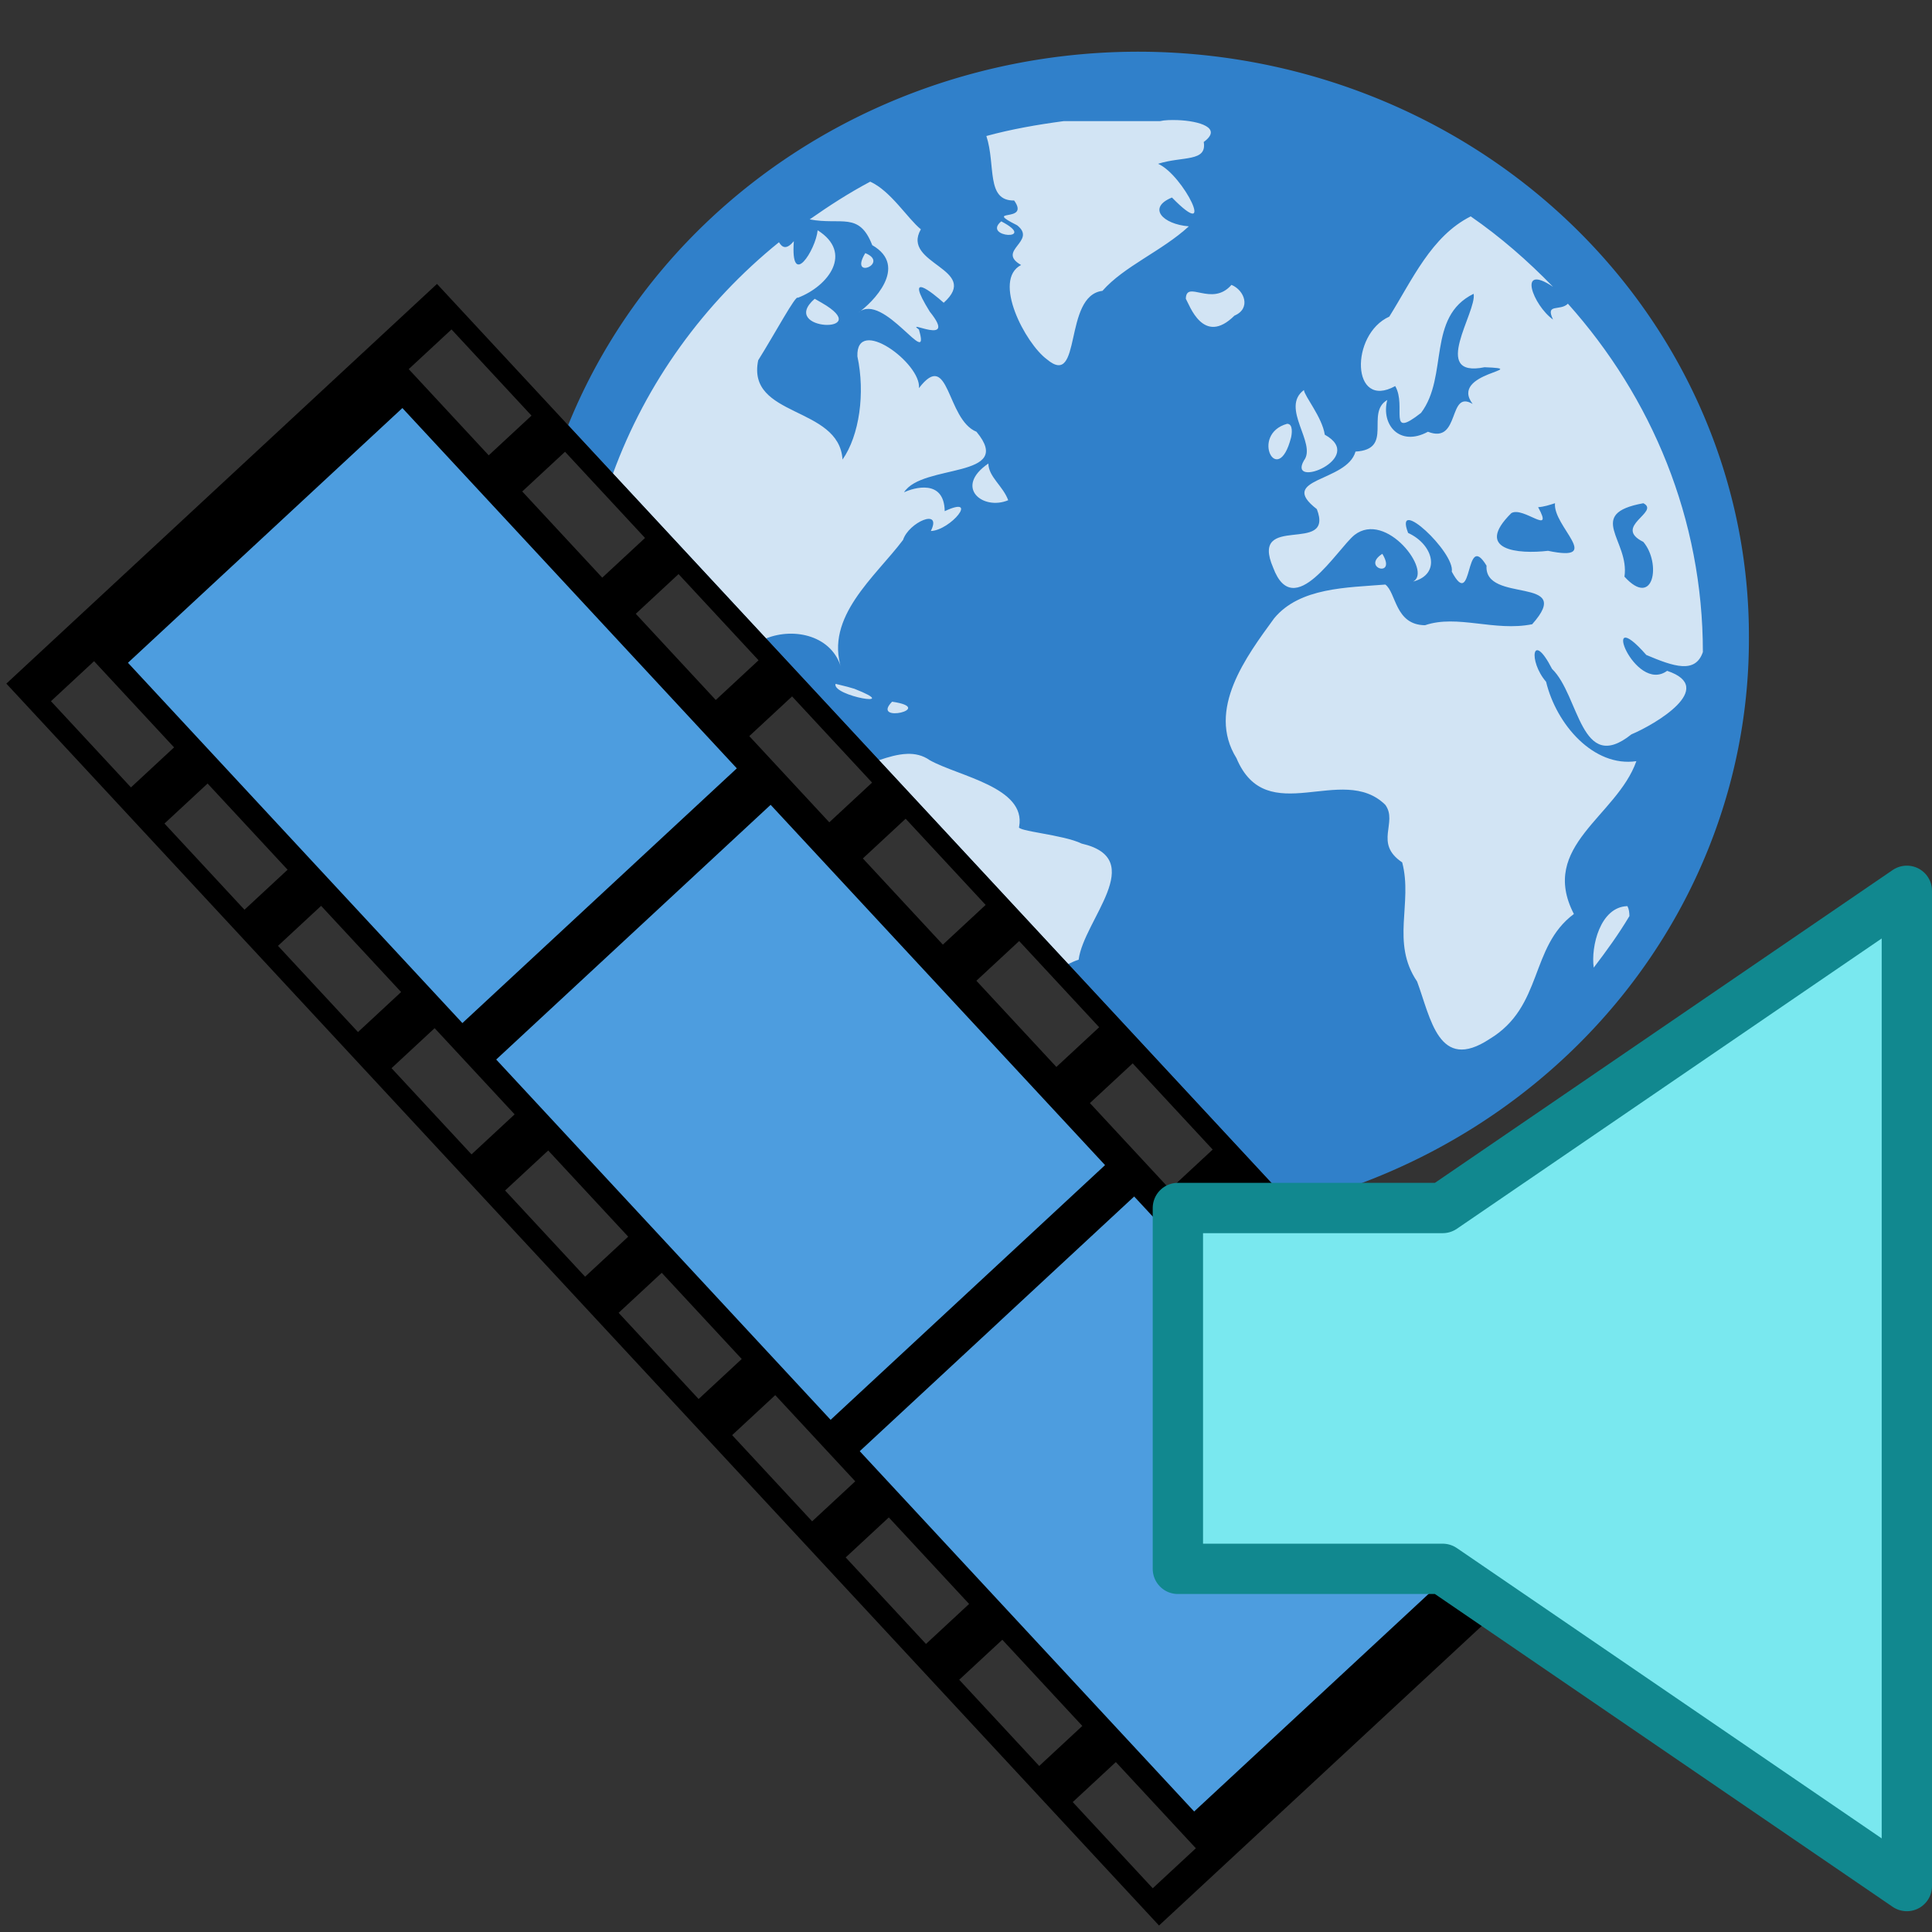 <svg width="96" version="1.1" xmlns="http://www.w3.org/2000/svg" height="96">
<rect width="100%" height="100%" fill="#333333" stroke="none"/>
<g style="color:#000" id="g6">
<path style="fill:#3080ca" id="path2985" d="m 57.309,2.578 a 30.375,29.032 0 0,0 -29.078,18.549 l 35.957,38.742 a 30.375,29.032 0 0,0 22.715,-28.17 30.375,29.032 0 0,0 -29.594,-29.121 z "/>
<path style="fill:#fff;fill-opacity:.784" id="path3522-9" d="m 58.041,5.969 c -0.151,0.007 -0.286,0.022 -0.398,0.049 h -4.783 c -1.306,0.174 -2.606,0.4 -3.848,0.74 0.477,1.45 -0.035,3.226 1.381,3.205 0.815,1.152 -1.612,0.345 0.148,1.232 1.012,0.797 -1.057,1.257 0.197,1.973 -1.445,0.746 0.208,3.896 1.281,4.686 1.767,1.487 0.79,-3.161 2.762,-3.402 1.071,-1.223 2.955,-1.975 4.291,-3.205 -1.306,-0.106 -2.074,-0.928 -0.838,-1.432 2.276,2.332 0.568,-1.132 -0.691,-1.676 1.219,-0.388 2.439,-0.078 2.27,-1.084 0.966,-0.707 -0.252,-1.046 -1.283,-1.086 -0.172,-0.007 -0.338,-0.007 -0.488,0 z  m -14.799,3.057 c -1.046,0.554 -2.049,1.202 -3.008,1.875 1.562,0.303 2.456,-0.403 3.107,1.281 1.839,1.06 -0.001,2.874 -0.691,3.354 1.243,-1.083 3.636,2.965 3.01,0.838 -0.747,-0.546 1.97,0.887 0.541,-0.887 -1.315,-2.118 0.137,-0.938 0.691,-0.443 1.886,-1.691 -2.138,-1.911 -1.135,-3.65 -0.659,-0.534 -1.493,-1.905 -2.516,-2.367 z  m 29.834,1.727 c -1.955,0.984 -2.899,3.151 -4.043,4.98 -1.959,0.883 -1.893,4.662 0.295,3.451 0.586,1.023 -0.423,2.669 1.283,1.332 1.376,-1.821 0.272,-4.77 2.613,-5.918 0.171,0.893 -2.182,4.198 0.541,3.65 2.461,0.093 -1.787,0.252 -0.59,1.824 -1.244,-0.738 -0.597,2.022 -2.221,1.381 -1.407,0.765 -2.344,-0.351 -2.021,-1.578 -1.106,0.645 0.343,2.455 -1.578,2.564 -0.43,1.528 -3.934,1.304 -1.922,2.859 0.893,2.315 -3.369,0.132 -2.17,2.91 1.025,2.747 3.171,-0.92 4.043,-1.627 1.577,-1.223 3.877,1.825 2.91,2.316 1.39,-0.354 1.036,-1.826 -0.248,-2.416 -0.735,-1.905 2.34,0.969 2.17,1.924 1.08,2.021 0.628,-2.108 1.727,-0.297 -0.128,1.91 4.439,0.475 2.268,2.91 -1.867,0.376 -3.717,-0.5 -5.324,0.049 -1.496,-0.013 -1.428,-1.621 -1.973,-2.021 -1.903,0.155 -4.25,0.139 -5.523,1.676 -1.377,1.89 -3.374,4.54 -1.873,6.953 1.502,3.576 5.255,0.207 7.396,2.318 0.637,0.88 -0.585,1.906 0.838,2.859 0.536,2.032 -0.575,3.976 0.74,5.918 0.68,1.826 1.068,4.528 3.6,2.859 2.679,-1.612 1.981,-4.567 4.191,-6.213 -1.749,-3.385 2.135,-4.846 3.105,-7.594 -2.12,0.31 -3.974,-1.818 -4.486,-3.945 -0.891,-1.033 -0.7,-2.582 0.295,-0.641 1.368,1.325 1.416,5.276 3.945,3.254 1.156,-0.484 4.292,-2.317 1.775,-3.156 -1.622,1.175 -3.417,-3.506 -1.035,-0.789 1.377,0.584 2.439,0.94 2.811,-0.146 0,-6.612 -2.538,-12.649 -6.707,-17.309 -0.387,0.39 -1.137,-0.043 -0.738,0.789 -0.985,-0.698 -1.808,-2.841 0,-1.627 -1.247,-1.285 -2.605,-2.472 -4.094,-3.502 z  m -23.324,.246 c -0.982,0.819 1.868,0.973 0,0 z  m -9.123,.445 c -0.095,0.973 -1.358,2.969 -1.184,0.541 -0.358,0.425 -0.571,0.334 -0.738,0.051 -3.742,3.028 -6.601,6.984 -8.248,11.492 l 7.606,8.195 c 1.415,-0.566 3.317,-0.133 3.748,1.516 -0.85,-2.581 1.675,-4.574 3.059,-6.41 0.282,-0.878 1.957,-1.61 1.381,-0.443 0.982,-0.035 2.433,-1.804 0.689,-0.986 -0.025,-1.615 -1.534,-1.167 -2.021,-0.938 0.903,-1.434 5.542,-0.665 3.6,-3.008 -1.505,-0.61 -1.337,-4.153 -2.859,-2.17 0.128,-1.222 -3.129,-3.627 -3.059,-1.578 0.394,1.833 0.1,3.927 -0.738,5.129 -0.175,-2.686 -4.78,-2.069 -4.191,-4.932 0.853,-1.364 1.876,-3.277 1.971,-3.107 1.529,-0.584 2.759,-2.235 0.986,-3.352 z  m 2.367,1.133 c -0.832,1.363 1.23,0.503 0,0 z  m 18.195,1.578 c -0.974,1.121 -2.247,-0.273 -2.268,0.691 0.177,0.291 0.867,2.372 2.416,0.838 0.832,-0.351 0.508,-1.259 -0.148,-1.529 z  m -20.709,.691 c -1.848,1.614 3.091,1.774 0.344,0.197 l -.344,-.197 z  m 24.309,4.535 c -1.193,0.886 0.655,2.652 0,3.502 -0.834,1.452 3.137,-0.124 1.037,-1.283 -0.131,-0.871 -1.003,-1.903 -1.037,-2.219 z  m -.838,1.678 c -1.854,0.524 -0.459,3.237 0.197,0.689 0.037,-0.148 0.125,-0.694 -0.197,-0.689 z  m -14.842,1.973 c -1.724,1.176 -0.277,2.353 0.986,1.824 -0.259,-0.709 -0.975,-1.16 -0.986,-1.824 z  m 28.156,1.973 c -0.117,1.151 2.457,2.949 -0.346,2.365 -1.482,0.174 -3.691,-0.026 -1.824,-1.873 0.59,-0.354 2.138,1.178 1.332,-0.295 0.286,-0.018 0.569,-0.111 0.838,-0.197 z  m 4.389,0 c 0.86,0.434 -1.543,1.158 0,1.922 0.898,1.056 0.522,3.331 -0.938,1.727 0.271,-1.791 -1.975,-3.119 0.938,-3.648 z  m -12.969,2.514 c -1.081,0.696 0.748,1.23 0,0 z  m -27.17,6.461 c -0.182,0.608 3.423,1.22 0.938,0.246 l -.346,-.1 -.592,-.146 z  m 2.811,.887 c -1.092,1.109 2.251,0.331 0,0 z  m .732,2.594 c -0.456,0.017 -0.925,0.158 -1.383,0.312 l 9.404,10.131 c 0.164,-0.079 0.325,-0.158 0.516,-0.217 0.25,-1.974 3.487,-5.001 0.148,-5.77 -0.907,-0.447 -3.284,-0.617 -3.105,-0.838 0.362,-1.959 -3,-2.501 -4.439,-3.303 -0.354,-0.251 -0.741,-0.332 -1.141,-0.316 z  m 35.807,7.564 c -1.356,0.035 -1.823,2.013 -1.676,3.057 0.631,-0.824 1.245,-1.673 1.775,-2.564 -0.005,-0.175 -0.02,-0.339 -0.1,-0.492 z "/>
<path style="fill:#4d9ddf" id="path4327-3" d="M 19.593,19.195 4.128,31.77 59.934,91.588 74.149,77.238 Z"/>
<path id="rect3549-5" d="M 0.315,33.969 57.591,95.678 78.99,75.816 21.714,14.108 0.315,33.969 Z m 2.217,0.873 2.142,-1.988 3.975,4.283 -2.142,1.988 -3.975,-4.283 z m 17.777,-16.5 2.126,-1.973 3.975,4.283 -2.126,1.973 -3.975,-4.283 z M 6.358,32.933 19.994,20.276 36.612,38.179 22.976,50.836 6.358,32.933 Z m 1.815,7.988 2.142,-1.988 3.975,4.283 -2.142,1.988 -3.975,-4.283 z m 17.777,-16.5 2.126,-1.973 3.975,4.283 -2.126,1.973 -3.975,-4.283 z m -12.136,22.578 2.142,-1.988 3.975,4.283 -2.142,1.988 -3.975,-4.283 z m 17.777,-16.5 2.126,-1.973 3.975,4.283 -2.126,1.973 -3.975,-4.283 z m -12.136,22.578 2.142,-1.988 3.975,4.283 -2.142,1.988 -3.975,-4.283 z m 17.777,-16.5 2.126,-1.973 3.975,4.283 -2.126,1.973 -3.975,-4.283 z M 24.656,52.647 38.292,39.991 54.909,57.894 41.273,70.55 24.656,52.647 Z m 0.442,6.508 2.142,-1.988 3.975,4.283 -2.142,1.988 -3.975,-4.283 z m 17.777,-16.5 2.126,-1.973 3.975,4.283 -2.126,1.973 -3.975,-4.283 z m -12.136,22.578 2.142,-1.988 3.975,4.283 -2.142,1.988 -3.975,-4.283 z m 17.777,-16.5 2.126,-1.973 3.975,4.283 -2.126,1.973 -3.975,-4.283 z m -12.136,22.578 2.142,-1.988 3.975,4.283 -2.142,1.988 -3.975,-4.283 z m 17.777,-16.5 2.126,-1.973 3.975,4.283 -2.126,1.973 -3.975,-4.283 z M 42.72,72.109 56.356,59.453 72.973,77.356 59.337,90.012 42.72,72.109 Z m -0.698,5.279 2.142,-1.988 3.99,4.299 -2.142,1.988 -3.99,-4.299 z m 17.777,-16.5 2.126,-1.973 3.99,4.299 -2.126,1.973 -3.99,-4.299 z m -12.136,22.578 2.142,-1.988 3.975,4.283 -2.142,1.988 -3.975,-4.283 z m 17.777,-16.5 2.126,-1.973 3.975,4.283 -2.126,1.973 -3.975,-4.283 z m -12.136,22.578 2.142,-1.988 3.975,4.283 -2.142,1.988 -3.975,-4.283 z m 17.777,-16.5 2.126,-1.973 3.975,4.283 -2.126,1.973 -3.975,-4.283 z"/>
</g>
<path style="fill:#79e8ef;fill-rule:evenodd;stroke:#11888f;stroke-linejoin:round;stroke-width:2.5" id="path3293" d="M 94.75,44.264 71.686,60.025 H 58.528 v 8.965 8.965 H 71.686 L 94.75,93.717 Z"/>
</svg>
